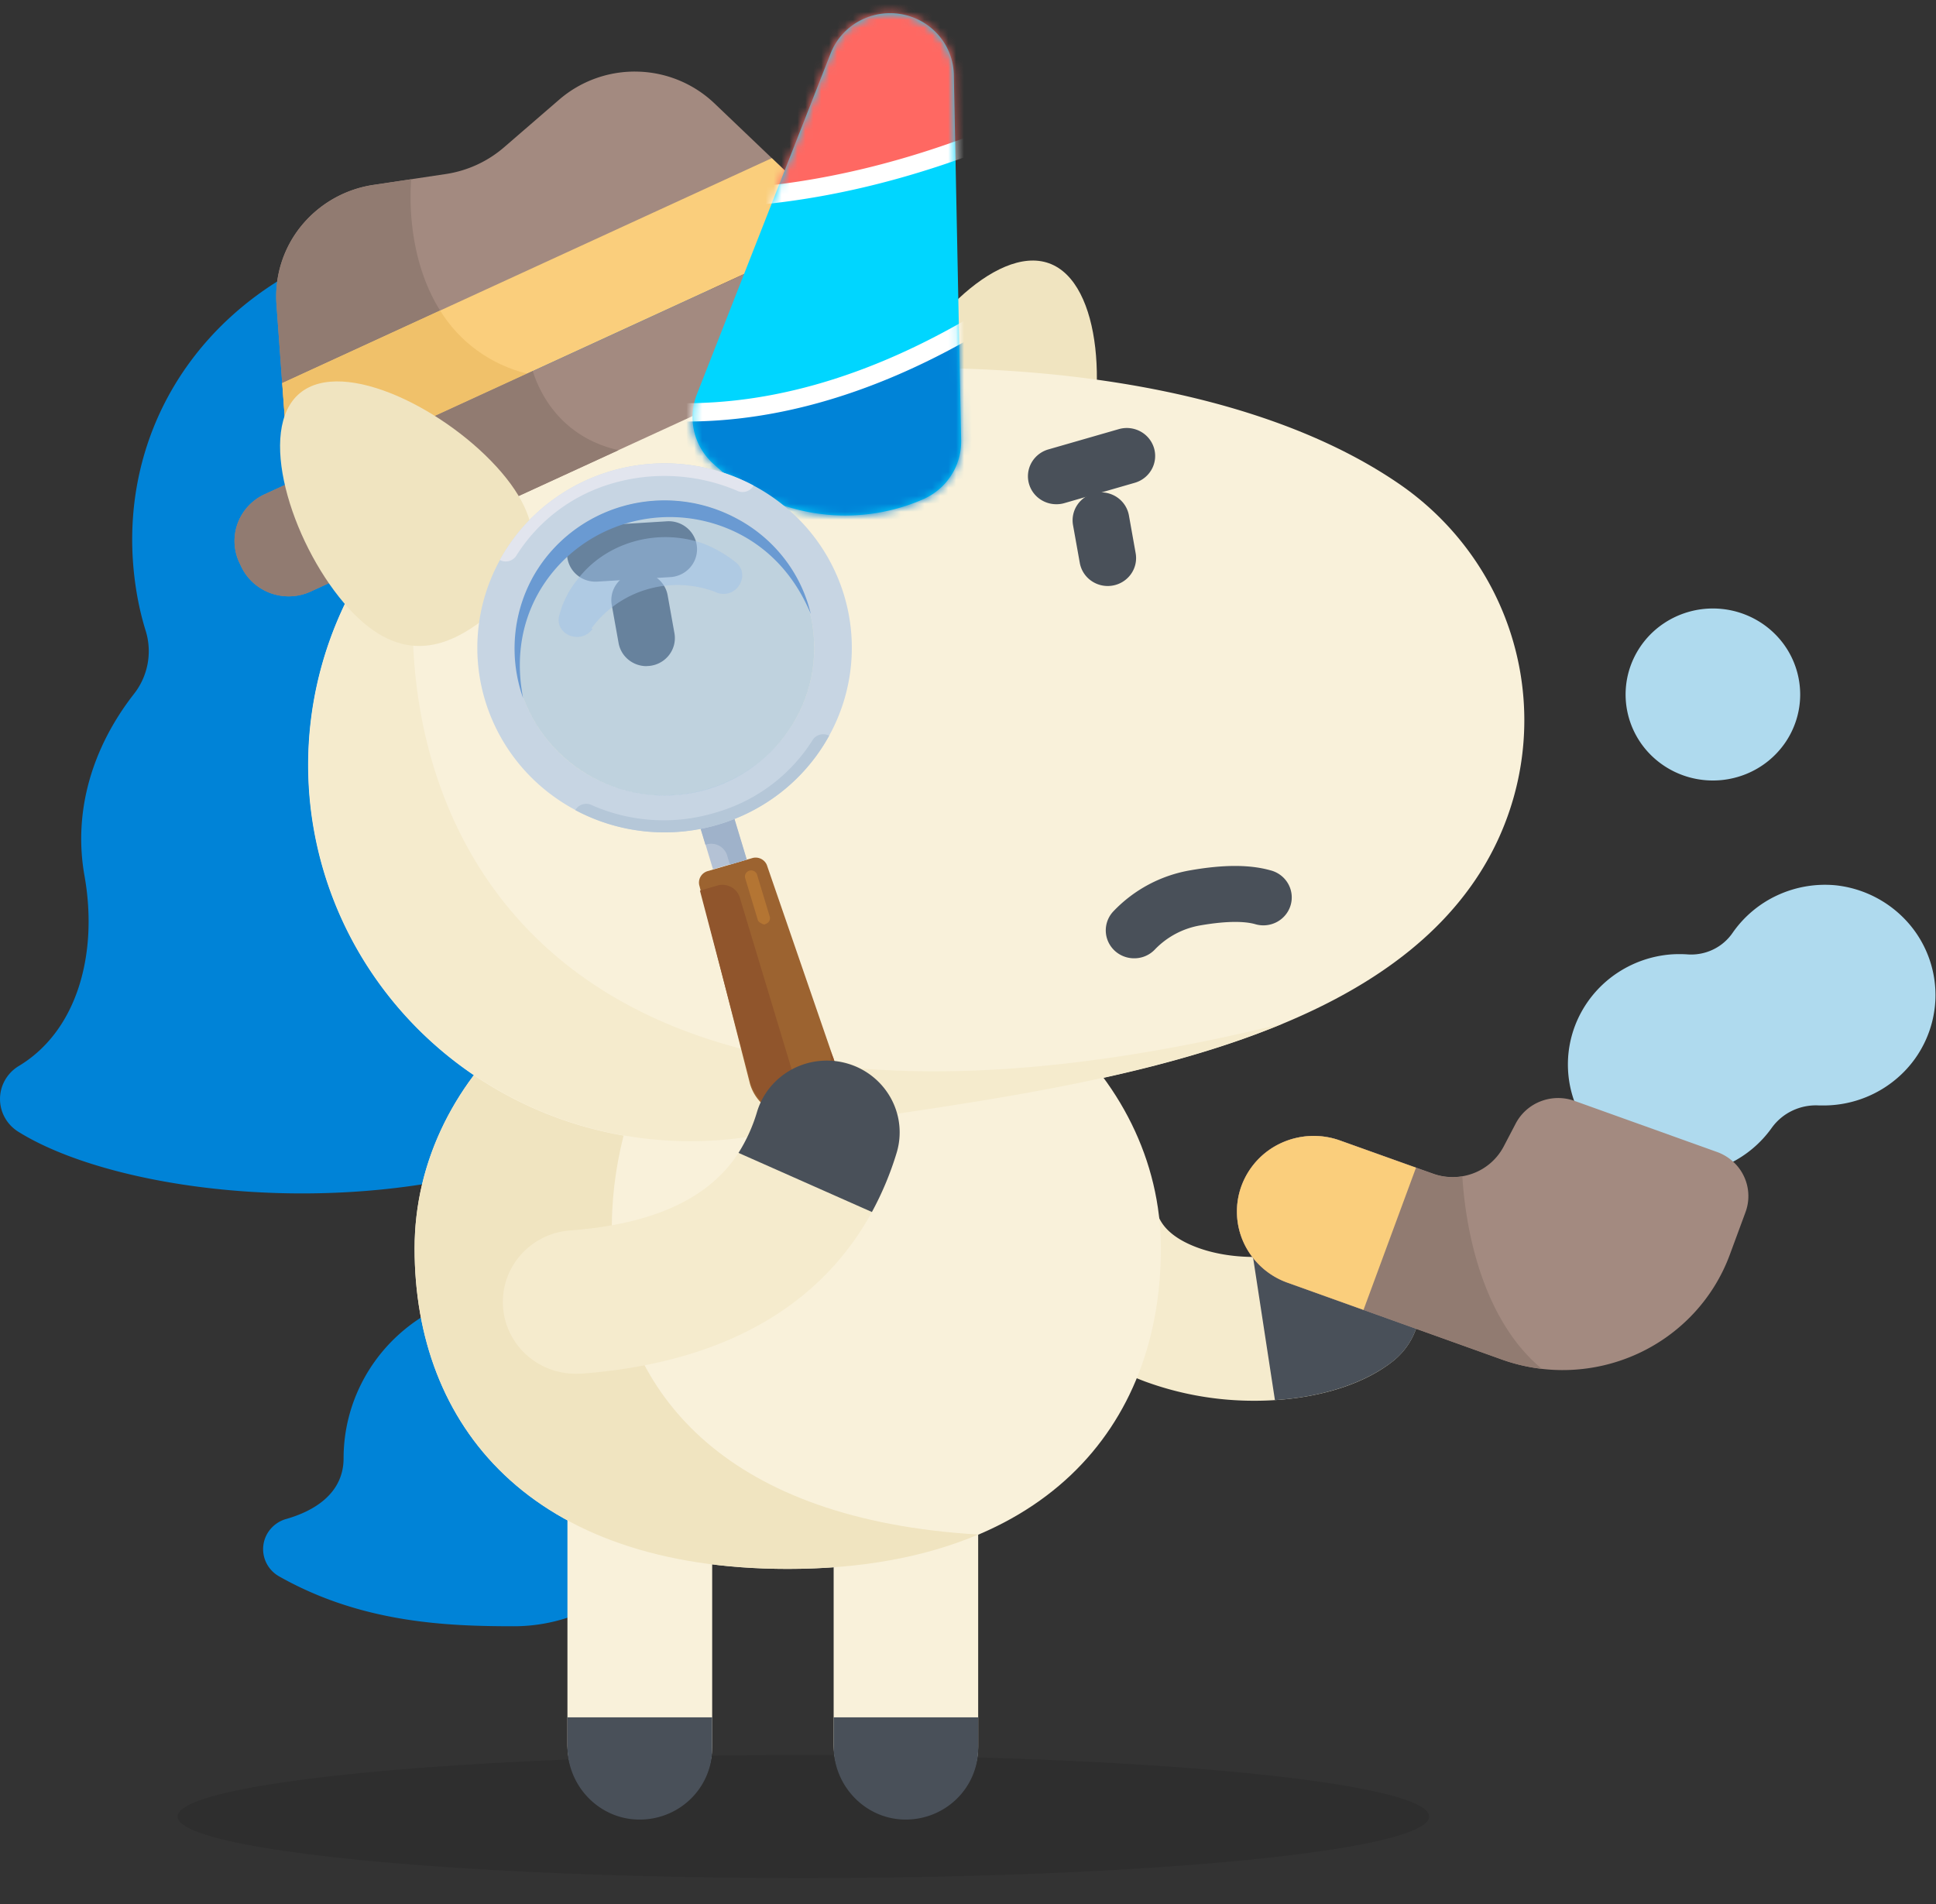 <svg width="244" height="240" fill="none" xmlns="http://www.w3.org/2000/svg"><rect width="100%" height="100%" fill="#333333" stroke="none"/><ellipse opacity=".1" cx="101.249" cy="228.975" rx="78.869" ry="7.76" fill="#000"/><path d="M66.302 162.702a21.778 21.778 0 00-8.674 1.154 21.548 21.548 0 00-7.486 4.469 21.166 21.166 0 00-5.054 7.041 20.897 20.897 0 00-1.785 8.443c0 4.221-3.358 6.56-7.268 7.668a4.015 4.015 0 00-1.937 1.254 3.907 3.907 0 00-.494 4.345c.36.692.92 1.264 1.608 1.645 10.41 5.876 21.157 6.268 29.563 6.268 5.56-.004 10.903-2.133 14.903-5.94 4-3.806 6.346-8.993 6.543-14.469a20.978 20.978 0 00-5.482-14.891c-3.716-4.077-8.89-6.575-14.437-6.969v-.018z" fill="#0083D7"/><path d="M71.516 219.869v-33.243c0-4.878 3.85-9.044 8.79-9.208a9.215 9.215 0 013.592.584 9.116 9.116 0 013.072 1.922 8.971 8.971 0 012.064 2.955 8.865 8.865 0 01.724 3.515v33.708a8.859 8.859 0 01-.723 3.506 8.965 8.965 0 01-2.057 2.95 9.146 9.146 0 01-3.062 1.924 9.226 9.226 0 01-3.582.591c-4.969-.159-8.818-4.326-8.818-9.204z" fill="#F9F1DA"/><path d="M71.516 216.468v3.67c0 4.883 3.85 9.049 8.79 9.213a9.255 9.255 0 003.603-.597 9.156 9.156 0 003.076-1.94 8.993 8.993 0 002.06-2.973 8.887 8.887 0 00.713-3.53v-3.843H71.516z" fill="#495059"/><path d="M105.067 219.865v-33.234c0-4.883 3.849-9.049 8.791-9.209a9.222 9.222 0 013.581.592 9.13 9.13 0 013.063 1.923 8.982 8.982 0 012.056 2.95 8.859 8.859 0 01.724 3.507v33.703a8.866 8.866 0 01-.723 3.508 8.95 8.95 0 01-2.056 2.951 9.11 9.11 0 01-3.063 1.925 9.209 9.209 0 01-3.582.592c-4.942-.164-8.791-4.331-8.791-9.208z" fill="#F9F1DA"/><path d="M105.067 216.468v3.67c0 4.883 3.849 9.049 8.791 9.213a9.268 9.268 0 003.593-.605 9.168 9.168 0 003.067-1.942 9.005 9.005 0 002.053-2.969 8.9 8.9 0 00.711-3.524v-3.843h-18.215z" fill="#495059"/><path d="M52.931 28.76c-25.82 4.485-39.487 24.877-35.624 46.426.267 1.489.627 2.96 1.078 4.404a8.697 8.697 0 01.203 4.156 8.762 8.762 0 01-1.753 3.786c-5.19 6.678-7.633 14.715-6.19 22.839 1.74 9.715-.833 19.558-8.328 24.03a4.909 4.909 0 00-1.699 1.77 4.826 4.826 0 000 4.72c.406.722.99 1.331 1.7 1.77 19.796 12.345 84.97 14.588 97.156-28.492 0 0 9.508-17.661 3.044-53.794C98.674 38.83 82.125 23.69 52.931 28.76z" fill="#0083D7"/><path d="M111.772 51.143c-3.567 9.647 1.031 13.937 7.767 16.353 6.737 2.416 13.052 2.042 16.614-7.609 3.563-9.65 2.776-24.285-3.941-26.7-6.718-2.417-16.878 8.305-20.44 17.956z" fill="#F0E4C0"/><path d="M158.116 176.565c-4.683.012-9.33-.8-13.723-2.398-9.165-3.405-15.105-10.029-16.738-18.6a8.939 8.939 0 011.497-6.713 9.191 9.191 0 015.855-3.738 9.285 9.285 0 016.83 1.398 9.037 9.037 0 013.861 5.725c.157.844.583 3.082 4.576 4.764 5.413 2.28 12.269 1.4 13.879.392a9.28 9.28 0 016.775-1.834 9.214 9.214 0 016.108 3.423 8.954 8.954 0 011.862 6.676 9.02 9.02 0 01-3.475 6.018c-4.15 3.223-10.553 4.887-17.307 4.887z" fill="#F5EBCD"/><path d="M160.683 176.483c5.783-.374 11.104-2.006 14.75-4.805a9.02 9.02 0 003.474-6.018 8.954 8.954 0 00-1.862-6.676 9.212 9.212 0 00-6.107-3.423 9.285 9.285 0 00-6.776 1.834c-.879.552-3.326 1.063-6.245 1.044l2.766 18.044z" fill="#495059"/><path d="M146.309 157.368c0 22.311-14.583 40.391-47.029 40.391-32.446 0-47.029-18.08-47.029-40.391s21.056-40.364 47.029-40.364c25.973 0 47.029 18.062 47.029 40.364z" fill="#F9F1DA"/><path d="M99.28 197.759c9.521 0 17.488-1.564 24.016-4.331-63.29-3.734-50.17-62.551-27.296-76.346-24.442 1.45-43.744 18.933-43.744 40.286-.005 22.311 14.583 40.391 47.024 40.391z" fill="#F0E4C0"/><path d="M176.39 61.031C155.737 46.8 118.623 42.746 78.627 49.694a48.577 48.577 0 00-17.511 6.71 47.853 47.853 0 00-13.572 12.8 47.104 47.104 0 00-7.568 16.946 46.767 46.767 0 00-.41 18.509 47.042 47.042 0 006.808 17.255 47.765 47.765 0 0012.992 13.374 48.52 48.52 0 0017.198 7.457 48.866 48.866 0 0018.783.404c28.93-5.015 73.058-7.549 90.092-31.52a36.03 36.03 0 005.8-12.973 35.81 35.81 0 00.317-14.173 36.017 36.017 0 00-5.215-13.213 36.56 36.56 0 00-9.951-10.239z" fill="#F9F1DA"/><path d="M54.134 61.752c-7.581 6.982-12.67 16.192-14.507 26.256a46.822 46.822 0 004.31 29.593c4.636 9.148 12.148 16.576 21.416 21.176a48.776 48.776 0 0030.018 4.349c19.5-3.387 45.913-5.639 66.274-14.091C58.298 154.45 45.77 92.907 54.135 61.752z" fill="#F5EBCD"/><path d="M142.935 120.793a3.605 3.605 0 01-1.96-.578 3.536 3.536 0 01-1.317-1.543 3.483 3.483 0 01.672-3.806 17.452 17.452 0 019.716-5.169c4.164-.725 7.444-.725 10.044 0 .464.113.901.318 1.284.601.382.283.704.639.944 1.046a3.484 3.484 0 01-.295 3.97 3.572 3.572 0 01-1.089.899 3.623 3.623 0 01-2.773.267c-1.046-.287-3.091-.492-6.875.164a10.357 10.357 0 00-5.751 3.059 3.57 3.57 0 01-2.6 1.09zM81.478 83.967a3.608 3.608 0 01-2.296-.827 3.513 3.513 0 01-1.22-2.086l-.852-4.755a3.472 3.472 0 01.573-2.652c.269-.383.612-.71 1.009-.962a3.608 3.608 0 012.71-.475c.46.101.897.291 1.283.56.386.267.714.608.966 1.002.252.393.422.832.5 1.291l.852 4.755c.09.507.067 1.028-.068 1.525-.136.498-.38.96-.716 1.354a3.576 3.576 0 01-1.229.93c-.474.218-.99.33-1.512.33v.01zM139.605 73.865a3.61 3.61 0 01-2.296-.827 3.509 3.509 0 01-1.22-2.087l-.852-4.754a3.484 3.484 0 01.594-2.634 3.582 3.582 0 012.309-1.449 3.62 3.62 0 012.673.585 3.518 3.518 0 011.47 2.276l.847 4.755a3.472 3.472 0 01-.59 2.631 3.547 3.547 0 01-1.007.95 3.598 3.598 0 01-1.928.553z" fill="#495059"/><path d="M70.484 12.553l-6.962 6.018a14.52 14.52 0 01-7.32 3.364l-9.15 1.368a14.482 14.482 0 00-9.099 5.195 14.082 14.082 0 00-3.107 9.899l1.634 22.466 69.985-32.158-16.42-15.673a14.539 14.539 0 00-9.685-4.005 14.56 14.56 0 00-9.876 3.526z" fill="#A38A80"/><path d="M51.82 22.6l-4.77.721a14.486 14.486 0 00-9.09 5.19 14.087 14.087 0 00-3.114 9.886l1.633 22.466L66.426 47.1C53.921 43.84 51.224 31.12 51.821 22.6z" fill="#917B71"/><path d="M35.568 48.29l.925 12.573 69.972-32.158-9.189-8.771L35.568 48.29z" fill="#FACE7C"/><path d="M55.472 39.145L35.578 48.29l.925 12.573L66.45 47.1c-4.583-1.116-8.53-3.977-10.978-7.955z" fill="#F0C16A"/><path d="M115.384 39.537l-76.217 35.02a6.675 6.675 0 01-7.241-1.097 6.501 6.501 0 01-1.521-2.044l-.232-.487a6.414 6.414 0 01-.217-4.965 6.538 6.538 0 013.405-3.665l76.217-35.026a6.673 6.673 0 017.242 1.1 6.515 6.515 0 011.521 2.046l.231.488a6.417 6.417 0 01.221 4.966 6.488 6.488 0 01-1.334 2.166 6.584 6.584 0 01-2.075 1.498z" fill="#A38A80"/><path d="M67.144 46.772L33.36 62.299a6.537 6.537 0 00-3.407 3.667 6.413 6.413 0 00.22 4.967l.23.488a6.502 6.502 0 001.522 2.044 6.612 6.612 0 002.2 1.315 6.684 6.684 0 005.041-.218l38.789-17.82c-6.338-1.427-9.526-5.94-10.812-9.97z" fill="#917B71"/><path d="M116.334 62.937a24.528 24.528 0 01-14.001 1.682 24.328 24.328 0 01-12.574-6.295 7.944 7.944 0 01-2.287-4.02 7.863 7.863 0 01.353-4.597l16.864-42.98a7.948 7.948 0 013.543-4.04 8.133 8.133 0 015.34-.903 8.062 8.062 0 014.707 2.645 7.846 7.846 0 011.932 4.988l.925 46.07a7.88 7.88 0 01-1.258 4.44 8.056 8.056 0 01-3.544 3.01z" fill="#00D6FF"/><mask id="a" maskUnits="userSpaceOnUse" x="87" y="1" width="35" height="64"><path d="M116.334 62.937a24.528 24.528 0 01-14.001 1.682 24.328 24.328 0 01-12.574-6.295 7.944 7.944 0 01-2.287-4.02 7.863 7.863 0 01.353-4.597l16.864-42.98a7.948 7.948 0 013.543-4.04 8.133 8.133 0 015.34-.903 8.062 8.062 0 014.707 2.645 7.846 7.846 0 011.932 4.988l.925 46.07a7.88 7.88 0 01-1.258 4.44 8.056 8.056 0 01-3.544 3.01z" fill="#00D6FF"/></mask><g mask="url(#a)"><path d="M116.176-2.153c-6.015-.77-11.96 1.654-14.171 5.78L90.573 25.003c9.554-.378 21.809-2.407 36.447-8.534l-.249-9.692c-.144-4.422-4.571-8.16-10.595-8.93z" fill="#FF6862"/><path d="M88.612 26.225l12.371-23.131c2.42-4.518 8.874-7.203 15.342-6.383 6.574.84 11.446 5.06 11.566 10.03l.292 10.485-.727.3c-12.542 5.248-24.941 8.152-36.855 8.626l-1.989.073zm25.326-27.38c-4.78 0-9.17 2.07-10.905 5.31L92.535 23.764c10.785-.684 21.972-3.382 33.311-8.041l-.245-8.913c-.106-3.843-4.131-7.139-9.568-7.832a16.242 16.242 0 00-2.095-.132z" fill="#fff"/><path d="M124.532 57.284l-.384-17.054c-18.279 11.06-32.427 12.25-41.55 11.616a8.185 8.185 0 00.099 4.703 8.298 8.298 0 002.676 3.894c8.837 7.509 21.944 9.551 33.159 5.16 3.719-1.435 6.083-4.717 6-8.319z" fill="#0083D7"/><path d="M106.276 69.06c-7.927.048-15.609-2.701-21.657-7.75a9.454 9.454 0 01-3.027-4.43 9.327 9.327 0 01-.11-5.34l.255-.912.925.064c13.056.912 26.806-2.94 40.866-11.447l1.716-1.035.431 19.033c.092 4.08-2.549 7.773-6.727 9.41a34.862 34.862 0 01-12.672 2.406zM83.518 53.058a7.16 7.16 0 00.452 3.599 7.263 7.263 0 002.162 2.934c8.559 7.271 21.111 9.222 31.978 4.969 3.271-1.281 5.339-4.103 5.265-7.24l-.337-15.08c-13.533 7.837-26.802 11.48-39.52 10.818z" fill="#fff"/></g><path d="M63.225 59.563c6.7 7.869 3.868 13.449-1.624 17.985s-11.566 6.318-18.256-1.55c-6.69-7.869-11.048-21.882-5.552-26.441 5.496-4.559 18.733 2.156 25.432 10.006z" fill="#F0E4C0"/><path d="M72.6 173.16a9.258 9.258 0 01-6.396-2.514 8.986 8.986 0 01-2.821-6.189 8.968 8.968 0 012.339-6.381 9.231 9.231 0 016.183-2.983c17.382-1.317 21.745-9.168 23.512-14.962a9.007 9.007 0 011.668-3.142 9.171 9.171 0 012.764-2.269 9.275 9.275 0 013.438-1.047 9.323 9.323 0 013.582.335 9.24 9.24 0 013.176 1.666 9.083 9.083 0 012.282 2.741 8.945 8.945 0 01.671 6.922c-3.53 11.575-13.283 25.794-39.686 27.809-.24.005-.477.014-.713.014z" fill="#F5EBCD"/><path d="M231.33 111.588a14.294 14.294 0 00-7.304 1.253 14.053 14.053 0 00-5.651 4.729 6.277 6.277 0 01-2.444 2.107 6.38 6.38 0 01-3.186.628 15.043 15.043 0 00-2.165 0 14.249 14.249 0 00-6.639 2.263 13.99 13.99 0 00-4.712 5.134 13.746 13.746 0 00.255 13.407 14.007 14.007 0 004.904 4.956 14.306 14.306 0 0013.596.592 14.062 14.062 0 005.328-4.511 6.776 6.776 0 012.614-2.162 6.9 6.9 0 013.35-.642h.726a14.234 14.234 0 009.627-3.911 13.83 13.83 0 004.29-9.35 13.79 13.79 0 00-3.378-9.706 14.196 14.196 0 00-9.211-4.787zM226.883 87.54c0 2.145-.645 4.24-1.854 6.024a10.97 10.97 0 01-4.937 3.992 11.156 11.156 0 01-6.357.617 11.055 11.055 0 01-5.633-2.966 10.794 10.794 0 01-3.011-5.551 10.695 10.695 0 01.626-6.264 10.88 10.88 0 014.052-4.865 11.12 11.12 0 016.112-1.827c2.918 0 5.717 1.142 7.78 3.175a10.762 10.762 0 013.222 7.666z" fill="#AFDAEE"/><path d="M191.028 141.622l-1.512 2.89a7.197 7.197 0 01-3.794 3.37 7.33 7.33 0 01-5.108.058l-11.742-4.185a9.814 9.814 0 00-7.398.325 9.592 9.592 0 00-4.999 5.385 9.414 9.414 0 00.33 7.291 9.63 9.63 0 005.465 4.925l27.019 9.687a22.702 22.702 0 008.647 1.308 22.682 22.682 0 008.496-2.053 22.383 22.383 0 007.051-5.102 22.017 22.017 0 004.532-7.373l1.971-5.339a5.858 5.858 0 00-1.588-6.409 6.021 6.021 0 00-2.012-1.199l-17.941-6.433a6.094 6.094 0 00-4.256.045 5.982 5.982 0 00-3.161 2.809z" fill="#A38A80"/><path d="M194.318 172.535c-6.838-5.657-9.489-15.919-10.016-24.253a7.273 7.273 0 01-3.702-.323l-11.728-4.204a9.814 9.814 0 00-7.398.325 9.592 9.592 0 00-4.999 5.385 9.414 9.414 0 00.33 7.291 9.63 9.63 0 005.465 4.925l27.019 9.687c1.625.58 3.312.971 5.029 1.167z" fill="#917B71"/><path d="M178.463 147.188l-9.591-3.433a9.814 9.814 0 00-7.398.325 9.592 9.592 0 00-4.999 5.385 9.411 9.411 0 00.33 7.29 9.629 9.629 0 005.465 4.926l9.577 3.432 6.616-17.925z" fill="#FACE7C"/><path d="M75.01 73.317a3.604 3.604 0 01-2.469-1.004 3.5 3.5 0 01-1.073-2.41c-.029-.91.3-1.795.92-2.47a3.597 3.597 0 012.4-1.154l9.252-.57a3.59 3.59 0 012.592.869c.353.305.641.676.849 1.091a3.485 3.485 0 01-.522 3.883 3.57 3.57 0 01-1.108.836 3.62 3.62 0 01-1.348.355l-9.23.57-.263.004zM133.141 63.557a3.608 3.608 0 01-2.348-.856 3.51 3.51 0 01-1.202-2.164 3.479 3.479 0 01.531-2.41 3.571 3.571 0 012.005-1.477l8.874-2.557a3.624 3.624 0 012.722.286 3.538 3.538 0 011.72 2.098 3.482 3.482 0 01-.29 2.682 3.567 3.567 0 01-2.13 1.695l-8.851 2.557c-.334.1-.682.149-1.031.146z" fill="#495059"/><path d="M104.762 137.843a5.56 5.56 0 01-3.279 2.59 5.653 5.653 0 01-4.184-.402 5.713 5.713 0 01-1.738-1.434 5.613 5.613 0 01-1.038-1.985l-6.356-24.905a1.483 1.483 0 01.111-1.176 1.526 1.526 0 01.939-.734l5.552-1.623a1.538 1.538 0 011.662.493c.128.159.222.342.276.537l8.411 24.417a5.193 5.193 0 01-.356 4.222z" fill="#9C6330"/><path d="M92.201 102.101l-4.222 1.237 1.883 6.24 4.222-1.237-1.883-6.24z" fill="#B4C2D5"/><path d="M91.674 107.932l.32 1.053 2.132-.624-1.906-6.305-4.266 1.272.953 3.15a2.14 2.14 0 011.713.118 2.1 2.1 0 01.672.558c.181.23.312.495.382.778z" fill="#9FB2CA"/><path d="M94.982 61.21a23.89 23.89 0 00-13.42-2.7 23.785 23.785 0 00-12.68 5.1 23.24 23.24 0 00-7.67 11.18 22.924 22.924 0 00-.073 13.497 23.228 23.228 0 007.546 11.262 23.777 23.777 0 0012.625 5.234c4.64.477 9.32-.413 13.448-2.557a23.437 23.437 0 009.741-9.488 22.993 22.993 0 002.731-8.67 22.9 22.9 0 00-.85-9.04 23.114 23.114 0 00-4.302-8.029 23.499 23.499 0 00-7.096-5.79zM74.75 98.021a18.74 18.74 0 01-7.706-7.68 18.372 18.372 0 01-2.078-10.605 18.465 18.465 0 014.251-9.956 18.904 18.904 0 019.148-5.95 19.15 19.15 0 0110.96.06 18.895 18.895 0 019.08 6.05 18.462 18.462 0 014.14 10 18.382 18.382 0 01-2.196 10.581c-2.396 4.33-6.433 7.548-11.23 8.953a19.186 19.186 0 01-14.369-1.453z" fill="#C7D5E3"/><path opacity=".5" d="M83.744 100.269c10.428 0 18.881-8.33 18.881-18.605 0-10.274-8.453-18.604-18.88-18.604-10.428 0-18.882 8.33-18.882 18.605 0 10.274 8.454 18.604 18.881 18.604z" fill="#87B5E2"/><path opacity=".5" d="M74.57 79.166a13.346 13.346 0 016.999-4.88 13.536 13.536 0 018.568.322l.14.072c2.502.98 4.436-2.215 2.451-3.806a15.865 15.865 0 00-4.08-2.352c-5.844-2.061-12.455-.124-15.994 4.69a11.574 11.574 0 00-2.11 4.163c-.86 2.539 2.61 4.039 4.164 1.869-.218.04-.139-.078-.139-.078z" fill="#A0C3E8"/><path d="M67.773 74.904c2.396-4.328 6.432-7.546 11.227-8.952A19.193 19.193 0 0193.367 67.4c4.293 2.28 7.129 5.926 8.823 9.997a18.277 18.277 0 00-3.394-7.062 18.598 18.598 0 00-6.063-5.037 19.188 19.188 0 00-14.363-1.457c-4.796 1.402-8.833 4.617-11.23 8.943a18.675 18.675 0 00-1.208 15.222c-.842-4.308-.481-8.876 1.841-13.102z" fill="#6A9AD2"/><path d="M72.507 102.115a23.847 23.847 0 008.798 2.683c3.083.316 6.199.031 9.17-.84a23.719 23.719 0 008.145-4.235 23.333 23.333 0 005.879-6.985 1.585 1.585 0 00-1.198-.123 1.571 1.571 0 00-.935.748c-2.784 4.383-7.106 7.605-12.144 9.053a22.463 22.463 0 01-15.6-.912 1.6 1.6 0 00-1.184-.118c-.395.114-.73.376-.931.729z" fill="#B5C7D8"/><path d="M94.981 61.21a23.85 23.85 0 00-8.798-2.684 23.928 23.928 0 00-9.17.84 23.714 23.714 0 00-8.145 4.236 23.333 23.333 0 00-5.879 6.985c.367.194.797.238 1.197.121.4-.117.736-.385.936-.746a21.237 21.237 0 0111.487-8.858 23.452 23.452 0 0116.24.73 1.59 1.59 0 002.132-.625z" fill="#E2E5EE"/><path d="M105.054 133.416l-.463-1.126a5.328 5.328 0 01-.541 3.592c-.972 1.769-3.562 1.272-4.132-.62l-6.662-22.069a2.237 2.237 0 00-1.115-1.388 2.31 2.31 0 00-1.79-.162l-2.133.625 6.315 24.002a6.208 6.208 0 002.165 3.255 5.559 5.559 0 002.293.932 5.595 5.595 0 002.474-.152 5.534 5.534 0 002.158-1.205 5.422 5.422 0 001.403-2.014c.574-1.09.407-2.416.028-3.67z" fill="#90552C"/><path d="M95.972 116.398c-.139-.073-.416-.223-.462-.433l-1.587-5.252a.76.76 0 01.055-.587.777.777 0 01.46-.377.796.796 0 01.597.054.776.776 0 01.382.454l1.587 5.252a.743.743 0 01-.253.821.745.745 0 01-.275.136c-.092.151-.37.005-.504-.068z" fill="#B47533"/><path d="M106.849 134.073a9.296 9.296 0 00-6.99.694 9.145 9.145 0 00-2.763 2.247 8.99 8.99 0 00-1.679 3.117 20.659 20.659 0 01-2.34 5.188l16.812 7.454a39.834 39.834 0 003.109-7.436 8.925 8.925 0 00-.707-6.887 9.149 9.149 0 00-5.442-4.377z" fill="#495059"/></svg>

